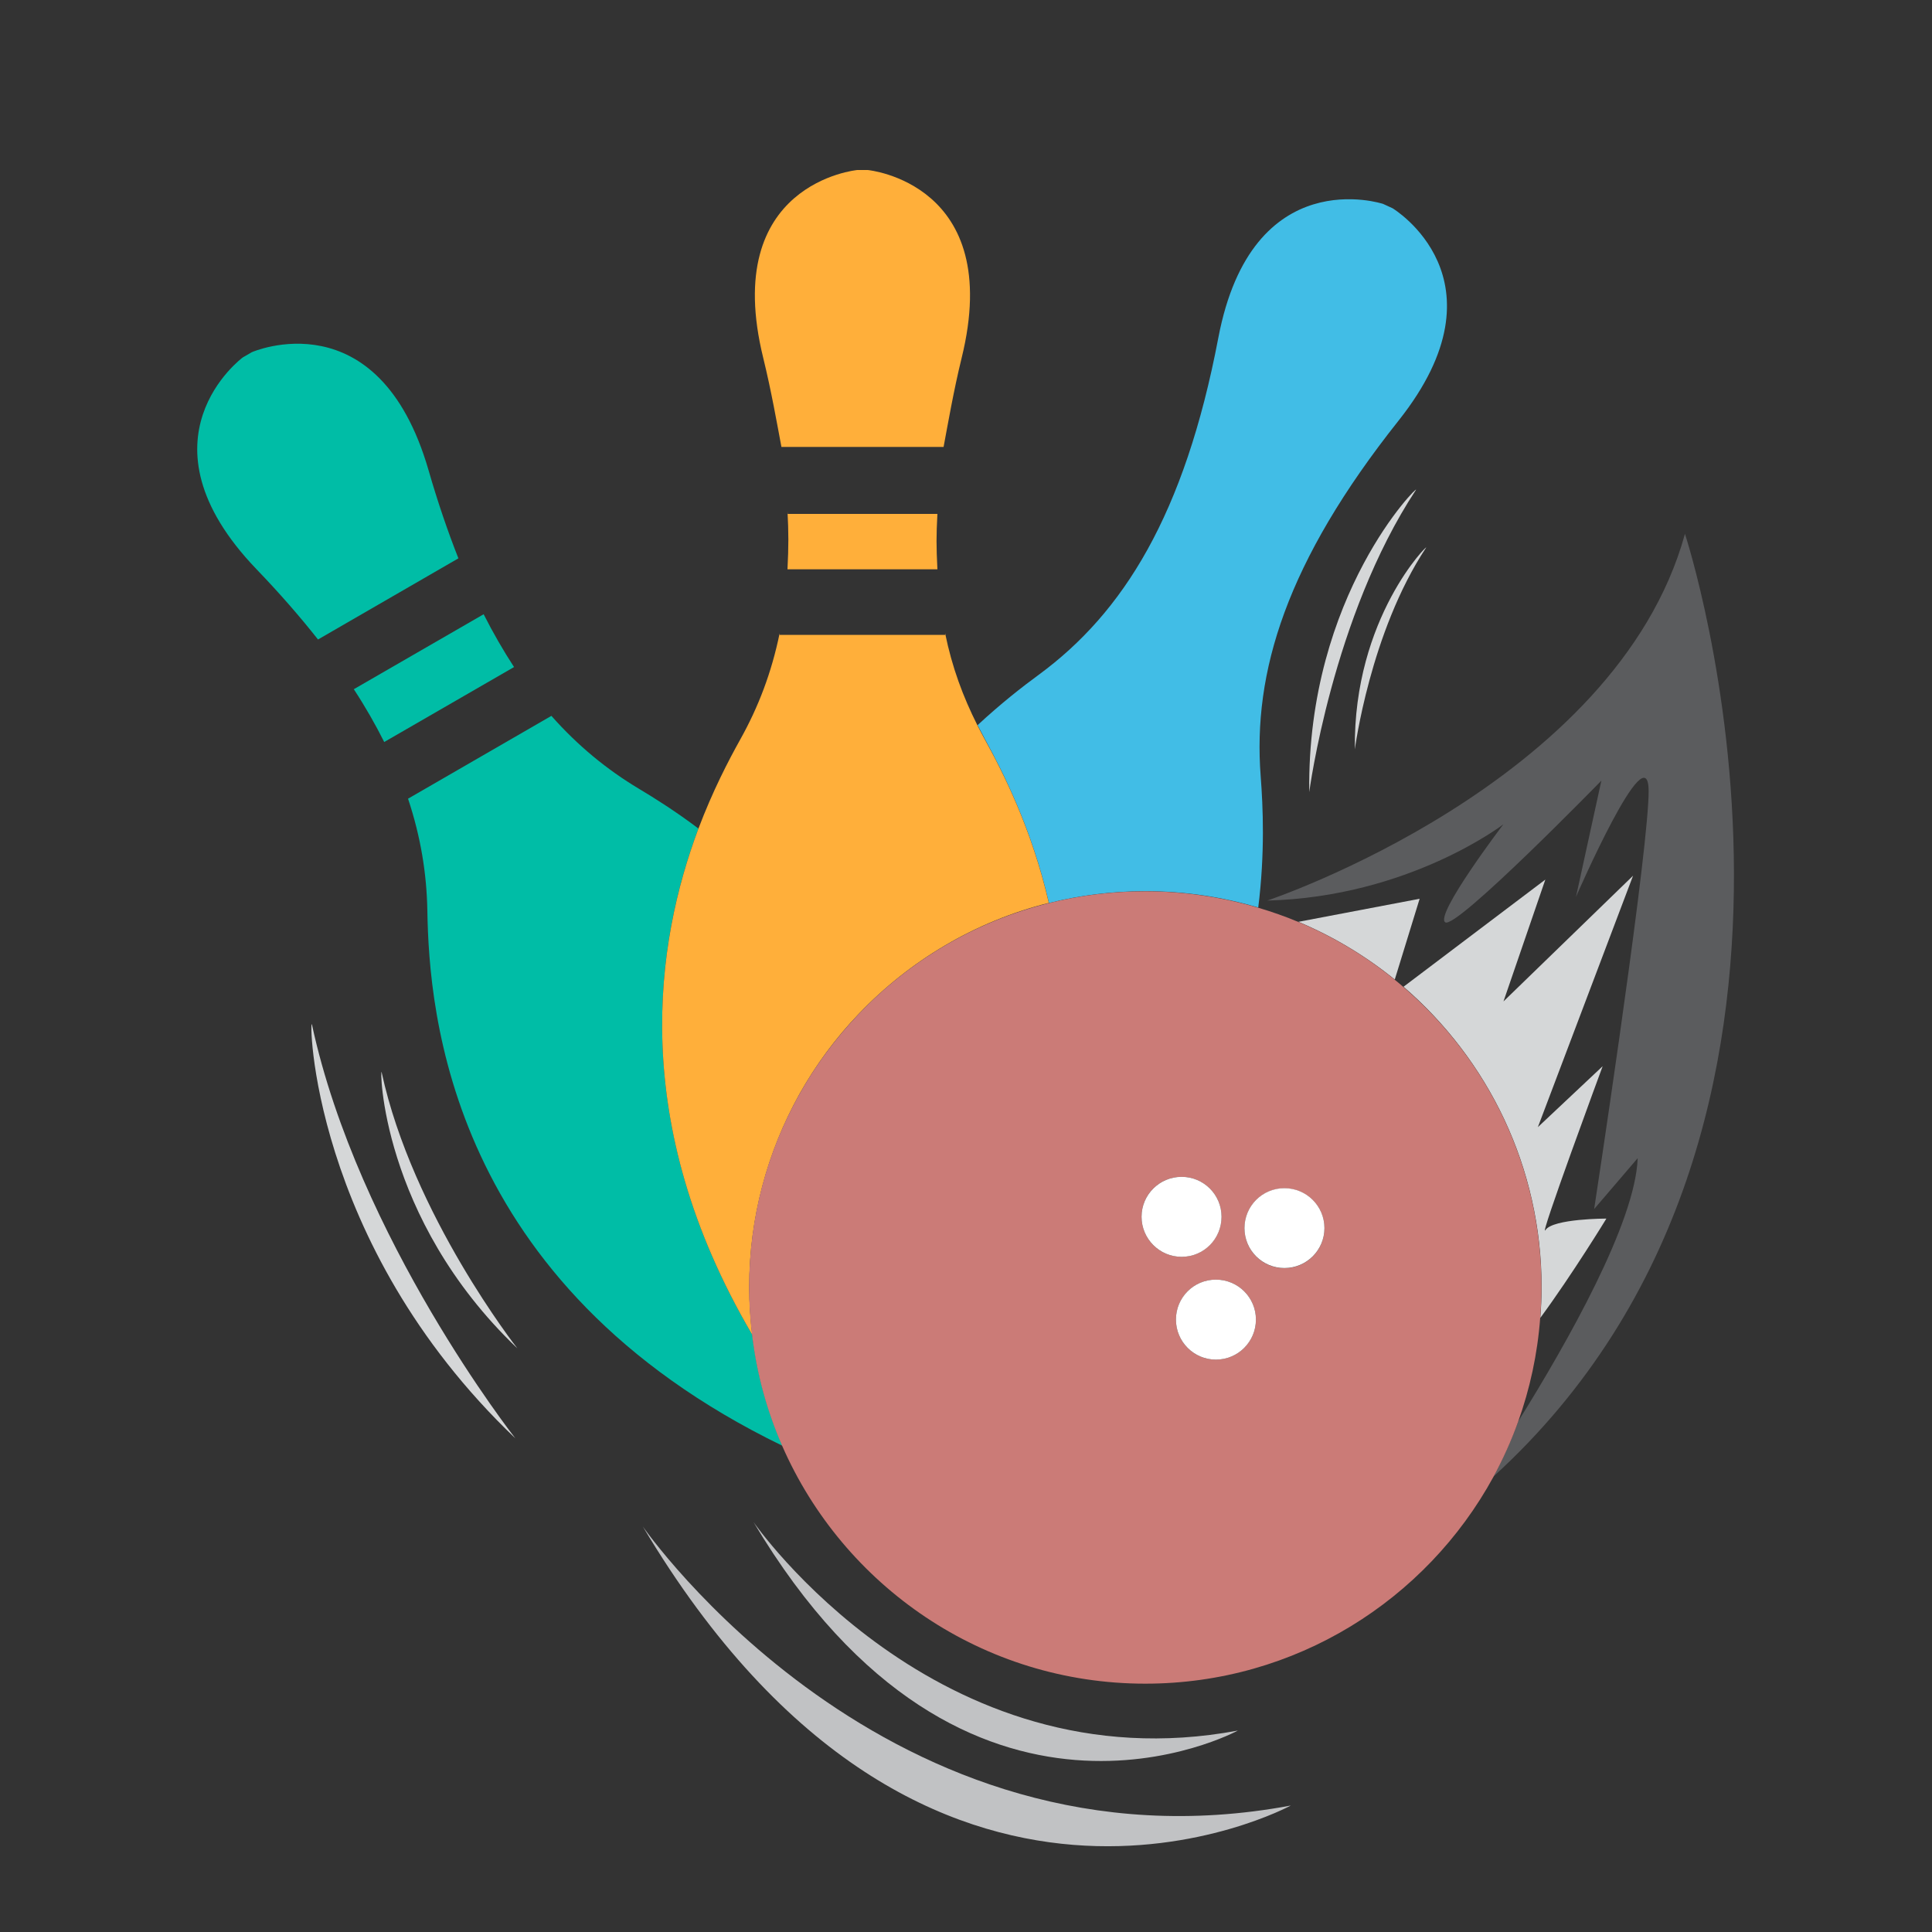 <?xml version="1.0" encoding="utf-8"?>
<!-- Generator: Adobe Illustrator 18.1.0, SVG Export Plug-In . SVG Version: 6.00 Build 0)  -->
<svg version="1.1" id="Layer_1" xmlns="http://www.w3.org/2000/svg" xmlns:xlink="http://www.w3.org/1999/xlink" x="0px" y="0px"
	 viewBox="0 0 1500 1500" enable-background="new 0 0 1500 1500" xml:space="preserve">
<rect x="0" y="0" width="1500" height="1500" fill="#333333" stroke="none"/>
<g>
	<path fill="#D5D7D8" d="M1196.9,999.4c0,8-0.4,16-1,23.8c25.2-34.3,51.3-77.1,51.3-77.1s-41.4,0-47.3,8.9
		c-5.9,8.9,44.4-127.2,44.4-127.2l-50.3,47.3l73.9-195.2l-100.6,97.6l32.5-94.6l-110.1,83.2C1155.3,822.7,1196.9,906.2,1196.9,999.4
		z"/>
	<path fill="#D5D7D8" d="M1102.2,697.8l-94.1,17.9c27.1,11.4,52.2,26.5,74.8,44.8L1102.2,697.8z"/>
	<path fill="#00BDA6" d="M542.3,643.3c-17.8-13.4-34-23.6-46.4-31c-24.5-14.7-47.1-33.1-67.8-56.5l-111.3,64.3
		c9.9,29.7,14.5,58.4,15,87c1.3,78.7,17.2,290,275.7,415.4c-11.8-26.9-19.8-55.9-23.4-86.2C486.8,870.7,509.4,730.8,542.3,643.3z"/>
	<path fill="#00BDA6" d="M332.7,365c-39-134.6-137.1-91.6-137.1-91.6l-7.1,4.1c0,0-86.3,63.5,10.7,164.5
		c18,18.7,33.8,36.9,47.7,54.5l109-63C347.7,412.7,339.9,390,332.7,365z"/>
	<path fill="#00BDA6" d="M375.5,476.9l-100.8,58.2c9.1,13.9,16.9,27.6,23.6,41l100.8-58.2C390.9,505.3,383,491.7,375.5,476.9z"/>
	<path fill="#41BDE6" d="M814.4,701.1c24-6,49.1-9.2,74.9-9.2c30.5,0,59.9,4.5,87.6,12.7c5.3-42.4,3.7-78.2,1.9-101.8
		c-6.3-81,19.9-166.5,107.1-276.3c87.1-109.7-4.7-164.8-4.7-164.8l-7.4-3.4c0,0-101.7-33.6-127.9,104
		c-26.2,137.6-73.9,213.4-139.3,261.5c-12.7,9.3-29.4,22.3-47.6,39.2c1.8,3.5,3.6,7,5.5,10.5C778.9,599.8,801.2,643.7,814.4,701.1z"
		/>
	<path fill="#FFAF3A" d="M584,1036.2c-1.4-12.1-2.3-24.3-2.3-36.8c0-54.4,14.2-105.4,38.9-149.8c12.7-22.7,28.2-43.7,46.1-62.4
		c39.5-41.4,90.4-71.9,147.6-86.2c-13.2-57.4-35.5-101.3-50-127.5c-1.9-3.4-3.7-7-5.5-10.5c-11.1-22.1-19.6-44.8-25-71.3l0,1.2
		H605.3l0-1.2c-6.3,30.7-16.6,57.4-30.5,82.3c-9.2,16.5-21.4,39.9-32.6,69.5C509.4,731.1,486.8,870.7,584,1036.2z"/>
	<path fill="#FFAF3A" d="M727.8,399H611.4l0-2.2c0.9,16.7,0.9,27.2,0,45.2h116.4C726.9,424,726.9,416,727.8,399z"/>
	<path fill="#FFAF3A" d="M746.6,278c33.5-136-72.9-146-72.9-146h-8.1c0,0-106.5,9.9-73,146c6.2,25.2,10.9,52,14.1,69h125.9
		C735.8,330,740.4,303.2,746.6,278z"/>
	<path fill="#5B5C5E" d="M1308.2,414.5C1254.6,609,983.9,699.2,983.9,699.2c110-2.8,183.3-59.2,183.3-59.2s-53.6,70.5-45.1,76.1
		c8.5,5.6,121.2-110,121.2-110l-19.7,90.2c0,0,56.4-129.7,56.4-81.8c0,2.3-0.1,5.1-0.3,8.4c-3.7,65.4-42,315.8-42,315.8l33.8-39.5
		c-1.8,50-54.5,142.9-92.8,204.4c-5.3,14.8-11.8,29.1-19.2,42.8C1459.2,873.3,1308.2,414.5,1308.2,414.5z"/>
	<path fill="#CB7B77" d="M1195.8,1023.3c0.6-7.9,1-15.8,1-23.8c0-93.3-41.6-176.8-107.2-233.2c-2.2-1.9-4.5-3.9-6.8-5.7
		c-22.5-18.3-47.6-33.4-74.8-44.8c-10.1-4.3-20.6-7.9-31.3-11.1c-27.8-8.2-57.2-12.7-87.6-12.7c-25.8,0-50.9,3.2-74.9,9.2
		c-57.3,14.3-108.2,44.8-147.6,86.2c-17.8,18.7-33.4,39.6-46.1,62.4c-24.8,44.3-38.9,95.4-38.9,149.8c0,12.5,0.8,24.7,2.3,36.8
		c3.6,30.3,11.6,59.3,23.4,86.2c47.5,108.6,155.8,184.6,281.9,184.6c116.6,0,218-64.9,270.2-160.4c7.4-13.7,13.9-27.9,19.2-42.8
		C1187.8,1078.4,1193.7,1051.3,1195.8,1023.3z M886.3,944.7c0-17.2,13.9-31,31.1-31c17.2,0,31,13.9,31,31c0,17.1-13.9,31.1-31,31.1
		C900.2,975.8,886.3,961.9,886.3,944.7z M944,1055.6c-17.2,0-31-13.9-31-31.1c0-17.1,13.9-31,31-31c17.2,0,31.1,13.9,31.1,31
		C975.1,1041.7,961.2,1055.6,944,1055.6z M997.2,984.6c-17.2,0-31-13.9-31-31c0-17.2,13.9-31,31-31c17.2,0,31.1,13.9,31.1,31
		C1028.3,970.7,1014.4,984.6,997.2,984.6z"/>
	<path fill="#FFFFFF" d="M948.4,944.7c0-17.2-13.9-31-31-31c-17.2,0-31.1,13.9-31.1,31c0,17.1,13.9,31.1,31.1,31.1
		C934.6,975.8,948.4,961.9,948.4,944.7z"/>
	<path fill="#FFFFFF" d="M997.2,922.5c-17.2,0-31,13.9-31,31c0,17.2,13.9,31,31,31c17.2,0,31.1-13.9,31.1-31
		C1028.3,936.4,1014.4,922.5,997.2,922.5z"/>
	<path fill="#FFFFFF" d="M944,993.5c-17.2,0-31,13.9-31,31c0,17.2,13.9,31.1,31,31.1c17.2,0,31.1-13.9,31.1-31.1
		C975.1,1007.4,961.2,993.5,944,993.5z"/>
	<path fill="#C1C2C4" d="M961.1,1343.6C727.3,1387.4,585,1181.7,585,1181.7C749.9,1458.5,961.1,1343.6,961.1,1343.6z"/>
	<path fill="#C1C2C4" d="M499.1,1185.2c220.6,370.3,503.1,216.6,503.1,216.6C689.5,1460.4,499.1,1185.2,499.1,1185.2z"/>
	<path fill="#D5D7D8" d="M1016.5,615c0,0,17.8-136,82.8-234.6C1103.2,374.4,1014.5,461.2,1016.5,615z"/>
	<path fill="#D5D7D8" d="M1051.9,581.8c0,0,11.8-90.8,55.3-156.6C1109.8,421.3,1050.6,479.2,1051.9,581.8z"/>
	<path fill="#D5D7D8" d="M400.1,1116.7c0,0-122-155.1-157.9-321.2C240,785.5,240,964,400.1,1116.7z"/>
	<path fill="#D5D7D8" d="M401.7,1046.9c0,0-81.4-103.5-105.4-214.4C294.9,825.8,294.8,944.9,401.7,1046.9z"/>
</g>
</svg>
